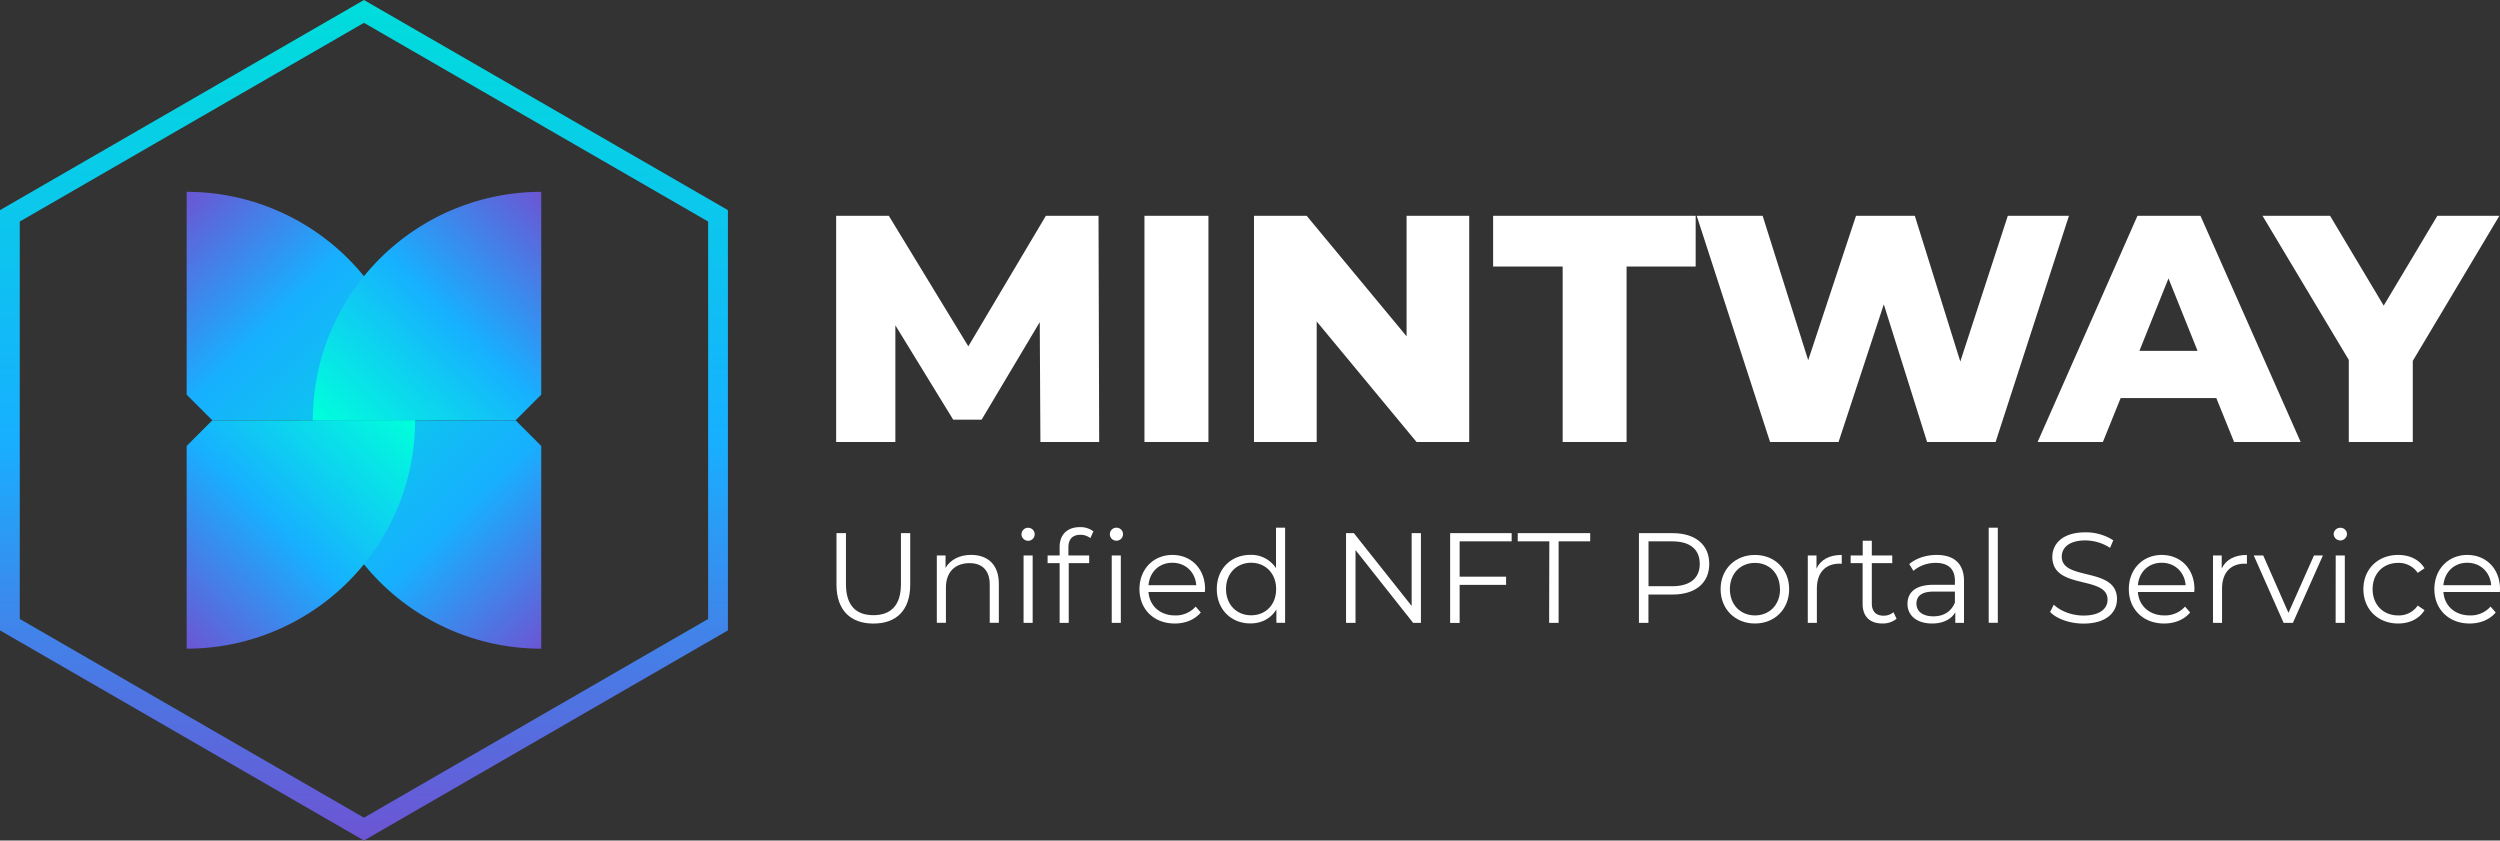 <svg xmlns="http://www.w3.org/2000/svg" xmlns:xlink="http://www.w3.org/1999/xlink" viewBox="0 0 1345.46 452.35"><rect x="0" y="0" width="1345.46" height="452.35" fill="#333333" stroke="none"/><defs><style>.cls-1{fill:#fff;}.cls-2{fill:url(#무제_그라디언트_37);}.cls-3{fill:url(#무제_그라디언트_45);}.cls-4{fill:url(#무제_그라디언트_42);}.cls-5{fill:url(#무제_그라디언트_45-2);}.cls-6{fill:url(#무제_그라디언트_42-2);}</style><linearGradient id="무제_그라디언트_37" x1="195.87" y1="452.35" x2="195.87" gradientUnits="userSpaceOnUse"><stop offset="0" stop-color="#6d54d3"/><stop offset="0.48" stop-color="#17b0ff"/><stop offset="1" stop-color="#00dddb"/></linearGradient><linearGradient id="무제_그라디언트_45" x1="85.31" y1="116.4" x2="207.2" y2="239.96" gradientUnits="userSpaceOnUse"><stop offset="0" stop-color="#6d54d3"/><stop offset="0.48" stop-color="#17b0ff"/><stop offset="1" stop-color="#07d0e5"/></linearGradient><linearGradient id="무제_그라디언트_42" x1="-7100.49" y1="116.4" x2="-6978.6" y2="239.96" gradientTransform="matrix(-1, 0, 0, 1, -6794.05, 0)" gradientUnits="userSpaceOnUse"><stop offset="0" stop-color="#6d54d3"/><stop offset="0.48" stop-color="#17b0ff"/><stop offset="1" stop-color="#00ffdb"/></linearGradient><linearGradient id="무제_그라디언트_45-2" x1="-7100.49" y1="1330.51" x2="-6978.6" y2="1454.07" gradientTransform="translate(-6794.05 1666.46) rotate(180)" xlink:href="#무제_그라디언트_45"/><linearGradient id="무제_그라디언트_42-2" x1="85.31" y1="1330.51" x2="207.2" y2="1454.07" gradientTransform="matrix(1, 0, 0, -1, 0, 1666.46)" xlink:href="#무제_그라디언트_42"/></defs><g id="레이어_2" data-name="레이어 2"><g id="레이어_2-2" data-name="레이어 2"><path class="cls-1" d="M559.93,237.87l-.35-64.52-31.3,52.52H513l-31.13-50.78v62.78H450V116.14h28.35l42.78,70.25,41.74-70.25h28.34l.35,121.73Z"/><path class="cls-1" d="M615.93,116.14h34.43V237.87H615.93Z"/><path class="cls-1" d="M790.7,116.14V237.87H762.36L708.62,173v64.87H674.88V116.14h28.35L757,181V116.14Z"/><path class="cls-1" d="M841,143.44H803.58v-27.3h109v27.3H875.4v94.43H841Z"/><path class="cls-1" d="M1113.48,116.14,1074,237.87h-36.87l-23.3-74.08-24.35,74.08H952.62L913.14,116.14h35.48l24.52,77.73,25.73-77.73h31.65L1055,194.57l25.57-78.43Z"/><path class="cls-1" d="M1192.78,214.22h-51.47l-9.57,23.65h-35.13l53.74-121.73h33.91l53.91,121.73h-35.82Zm-10.08-25.39-15.66-39-15.65,39Z"/><path class="cls-1" d="M1298.52,194.22v43.65h-34.44V193.7l-46.43-77.56H1254l28.87,48.34,28.87-48.34h33.38Z"/><path class="cls-1" d="M450.18,314.59V286.93h5.1v27.45c0,11.45,5.38,16.7,14.76,16.7s14.83-5.25,14.83-16.7V286.93h5v27.66c0,13.86-7.45,21-19.8,21S450.18,328.45,450.18,314.59Z"/><path class="cls-1" d="M537.56,314.18v21h-4.9V314.66c0-7.65-4-11.59-10.89-11.59-7.8,0-12.69,4.83-12.69,13.11v19h-4.9V298.94h4.69v6.69c2.62-4.42,7.52-7,13.79-7C531.49,298.66,537.56,303.76,537.56,314.18Z"/><path class="cls-1" d="M549.76,287.49a3.53,3.53,0,0,1,3.59-3.45,3.48,3.48,0,1,1,0,7A3.55,3.55,0,0,1,549.76,287.49Zm1.11,11.45h4.89v36.27h-4.89Z"/><path class="cls-1" d="M581.21,283.69a11.47,11.47,0,0,1,7.24,2.28l-1.65,3.65a8.31,8.31,0,0,0-5.38-1.79c-4.21,0-6.42,2.35-6.42,6.83v4.28h11.18v4.13h-11v32.14h-4.9V303.07h-6.48v-4.13h6.48v-4.49C570.24,288,574.11,283.69,581.21,283.69Zm23.17,3.73A3.51,3.51,0,0,1,600.8,291a3.48,3.48,0,1,1,0-7A3.47,3.47,0,0,1,604.38,287.42Zm-6.06,11.52h4.89v36.27h-4.89Z"/><path class="cls-1" d="M648.45,318.59H618.1c.56,7.59,6.35,12.62,14.28,12.62a14.28,14.28,0,0,0,11.11-4.76l2.75,3.18c-3.24,3.86-8.27,5.93-14,5.93-11.31,0-19-7.73-19-18.49s7.52-18.41,17.72-18.41,17.59,7.52,17.59,18.41C648.52,317.49,648.45,318,648.45,318.59Zm-30.35-3.65h25.73c-.62-7.11-5.79-12.07-12.9-12.07S618.73,307.83,618.1,314.94Z"/><path class="cls-1" d="M691.62,284v51.17h-4.69V328c-3,4.9-8,7.52-14,7.52-10.34,0-18.07-7.52-18.07-18.49s7.73-18.41,18.07-18.41a15.86,15.86,0,0,1,13.8,7.17V284Zm-4.83,33c0-8.48-5.79-14.13-13.45-14.13s-13.51,5.65-13.51,14.13,5.79,14.14,13.51,14.14S686.79,325.56,686.79,317.07Z"/><path class="cls-1" d="M764.72,286.93v48.28h-4.2l-31-39.17v39.17h-5.1V286.93h4.2l31.11,39.18V286.93Z"/><path class="cls-1" d="M785.55,291.35v19h25v4.41h-25v20.48h-5.11V286.93h33.11v4.42Z"/><path class="cls-1" d="M833.82,291.35h-17v-4.42h39v4.42h-17v43.86h-5.1Z"/><path class="cls-1" d="M919.89,303.49c0,10.27-7.45,16.48-19.73,16.48h-13v15.24h-5.11V286.93h18.07C912.44,286.93,919.89,293.14,919.89,303.49Zm-5.11,0c0-7.73-5.1-12.14-14.76-12.14H887.2v24.14H900C909.68,315.49,914.78,311.07,914.78,303.49Z"/><path class="cls-1" d="M926,317.07c0-10.75,7.86-18.41,18.48-18.41s18.42,7.66,18.42,18.41-7.79,18.49-18.42,18.49S926,327.83,926,317.07Zm31.93,0c0-8.48-5.72-14.13-13.45-14.13S931,308.59,931,317.07s5.79,14.14,13.51,14.14S958,325.56,958,317.07Z"/><path class="cls-1" d="M991.19,298.66v4.76c-.41,0-.82-.07-1.17-.07-7.59,0-12.21,4.83-12.21,13.38v18.48h-4.89V298.94h4.69V306C979.88,301.21,984.5,298.66,991.19,298.66Z"/><path class="cls-1" d="M1020.71,333a11.69,11.69,0,0,1-7.66,2.55c-6.82,0-10.62-3.86-10.62-10.55V303.07H996v-4.13h6.48V291h4.9v7.94h11v4.13h-11v21.66c0,4.28,2.21,6.62,6.28,6.62a8.11,8.11,0,0,0,5.38-1.86Z"/><path class="cls-1" d="M1057,312.73v22.48h-4.69v-5.65c-2.21,3.72-6.49,6-12.49,6-8.21,0-13.24-4.28-13.24-10.55,0-5.59,3.59-10.28,14-10.28h11.52v-2.21c0-6.2-3.52-9.58-10.28-9.58a18.49,18.49,0,0,0-12.07,4.27l-2.21-3.65c3.66-3.11,9-4.9,14.76-4.9C1051.67,298.66,1057,303.35,1057,312.73Zm-4.9,11.59v-5.94h-11.38c-7,0-9.31,2.76-9.31,6.49,0,4.21,3.38,6.83,9.17,6.83C1046.09,331.7,1050.16,329.08,1052.09,324.32Z"/><path class="cls-1" d="M1070.29,284h4.9v51.17h-4.9Z"/><path class="cls-1" d="M1103.33,329.35l2-3.93c3.44,3.38,9.58,5.86,15.93,5.86,9,0,13-3.79,13-8.55,0-13.24-29.72-5.1-29.72-23,0-7.1,5.52-13.24,17.79-13.24a27.26,27.26,0,0,1,15,4.28l-1.73,4.07a24.82,24.82,0,0,0-13.24-4c-8.83,0-12.76,3.93-12.76,8.76,0,13.24,29.73,5.24,29.73,22.82,0,7.11-5.66,13.18-18,13.18C1114,335.63,1106.91,333.08,1103.33,329.35Z"/><path class="cls-1" d="M1180.91,318.59h-30.34c.55,7.59,6.34,12.62,14.27,12.62a14.28,14.28,0,0,0,11.11-4.76l2.75,3.18c-3.24,3.86-8.27,5.93-14,5.93-11.31,0-19-7.73-19-18.49s7.52-18.41,17.72-18.41,17.59,7.52,17.59,18.41C1181,317.49,1180.91,318,1180.91,318.59Zm-30.34-3.65h25.72c-.62-7.11-5.79-12.07-12.9-12.07S1151.19,307.83,1150.57,314.94Z"/><path class="cls-1" d="M1209.25,298.66v4.76c-.41,0-.82-.07-1.17-.07-7.59,0-12.21,4.83-12.21,13.38v18.48H1191V298.94h4.69V306C1197.94,301.21,1202.56,298.66,1209.25,298.66Z"/><path class="cls-1" d="M1250.15,298.94,1234,335.21h-5l-16.07-36.27h5.1l13.59,30.89,13.72-30.89Z"/><path class="cls-1" d="M1255.94,287.49a3.53,3.53,0,0,1,3.59-3.45,3.47,3.47,0,0,1,3.58,3.38,3.59,3.59,0,0,1-7.17.07Zm1.1,11.45h4.9v36.27H1257Z"/><path class="cls-1" d="M1271.94,317.07c0-10.82,7.86-18.41,18.69-18.41,6.14,0,11.31,2.41,14.21,7.17l-3.66,2.49a12.31,12.31,0,0,0-10.55-5.38c-7.93,0-13.73,5.65-13.73,14.13s5.8,14.14,13.73,14.14a12.25,12.25,0,0,0,10.55-5.31l3.66,2.49c-2.9,4.69-8.07,7.17-14.21,7.17C1279.8,335.56,1271.94,327.9,1271.94,317.07Z"/><path class="cls-1" d="M1345.39,318.59H1315c.55,7.59,6.35,12.62,14.28,12.62a14.28,14.28,0,0,0,11.1-4.76l2.76,3.18c-3.24,3.86-8.28,5.93-14,5.93-11.31,0-19-7.73-19-18.49s7.52-18.41,17.73-18.41,17.59,7.52,17.59,18.41C1345.46,317.49,1345.39,318,1345.39,318.59ZM1315,314.94h25.73c-.62-7.11-5.8-12.07-12.9-12.07S1315.66,307.83,1315,314.94Z"/><path class="cls-2" d="M195.87,452.35,0,339.26V113.09L195.87,0,391.75,113.09V339.26ZM10.64,333.12,195.87,440.06,381.1,333.12V119.23L195.87,12.29,10.64,119.23Z"/><path class="cls-3" d="M223.39,226.17A122.93,122.93,0,0,0,100.46,103.24V212.4l13.78,13.77Z"/><path class="cls-4" d="M168.35,226.17A122.94,122.94,0,0,1,291.29,103.24V212.4l-13.78,13.77Z"/><path class="cls-5" d="M168.35,226.17A122.94,122.94,0,0,0,291.29,349.11V240l-13.78-13.78Z"/><path class="cls-6" d="M223.39,226.17A122.94,122.94,0,0,1,100.46,349.11V240l13.78-13.78Z"/></g></g></svg>